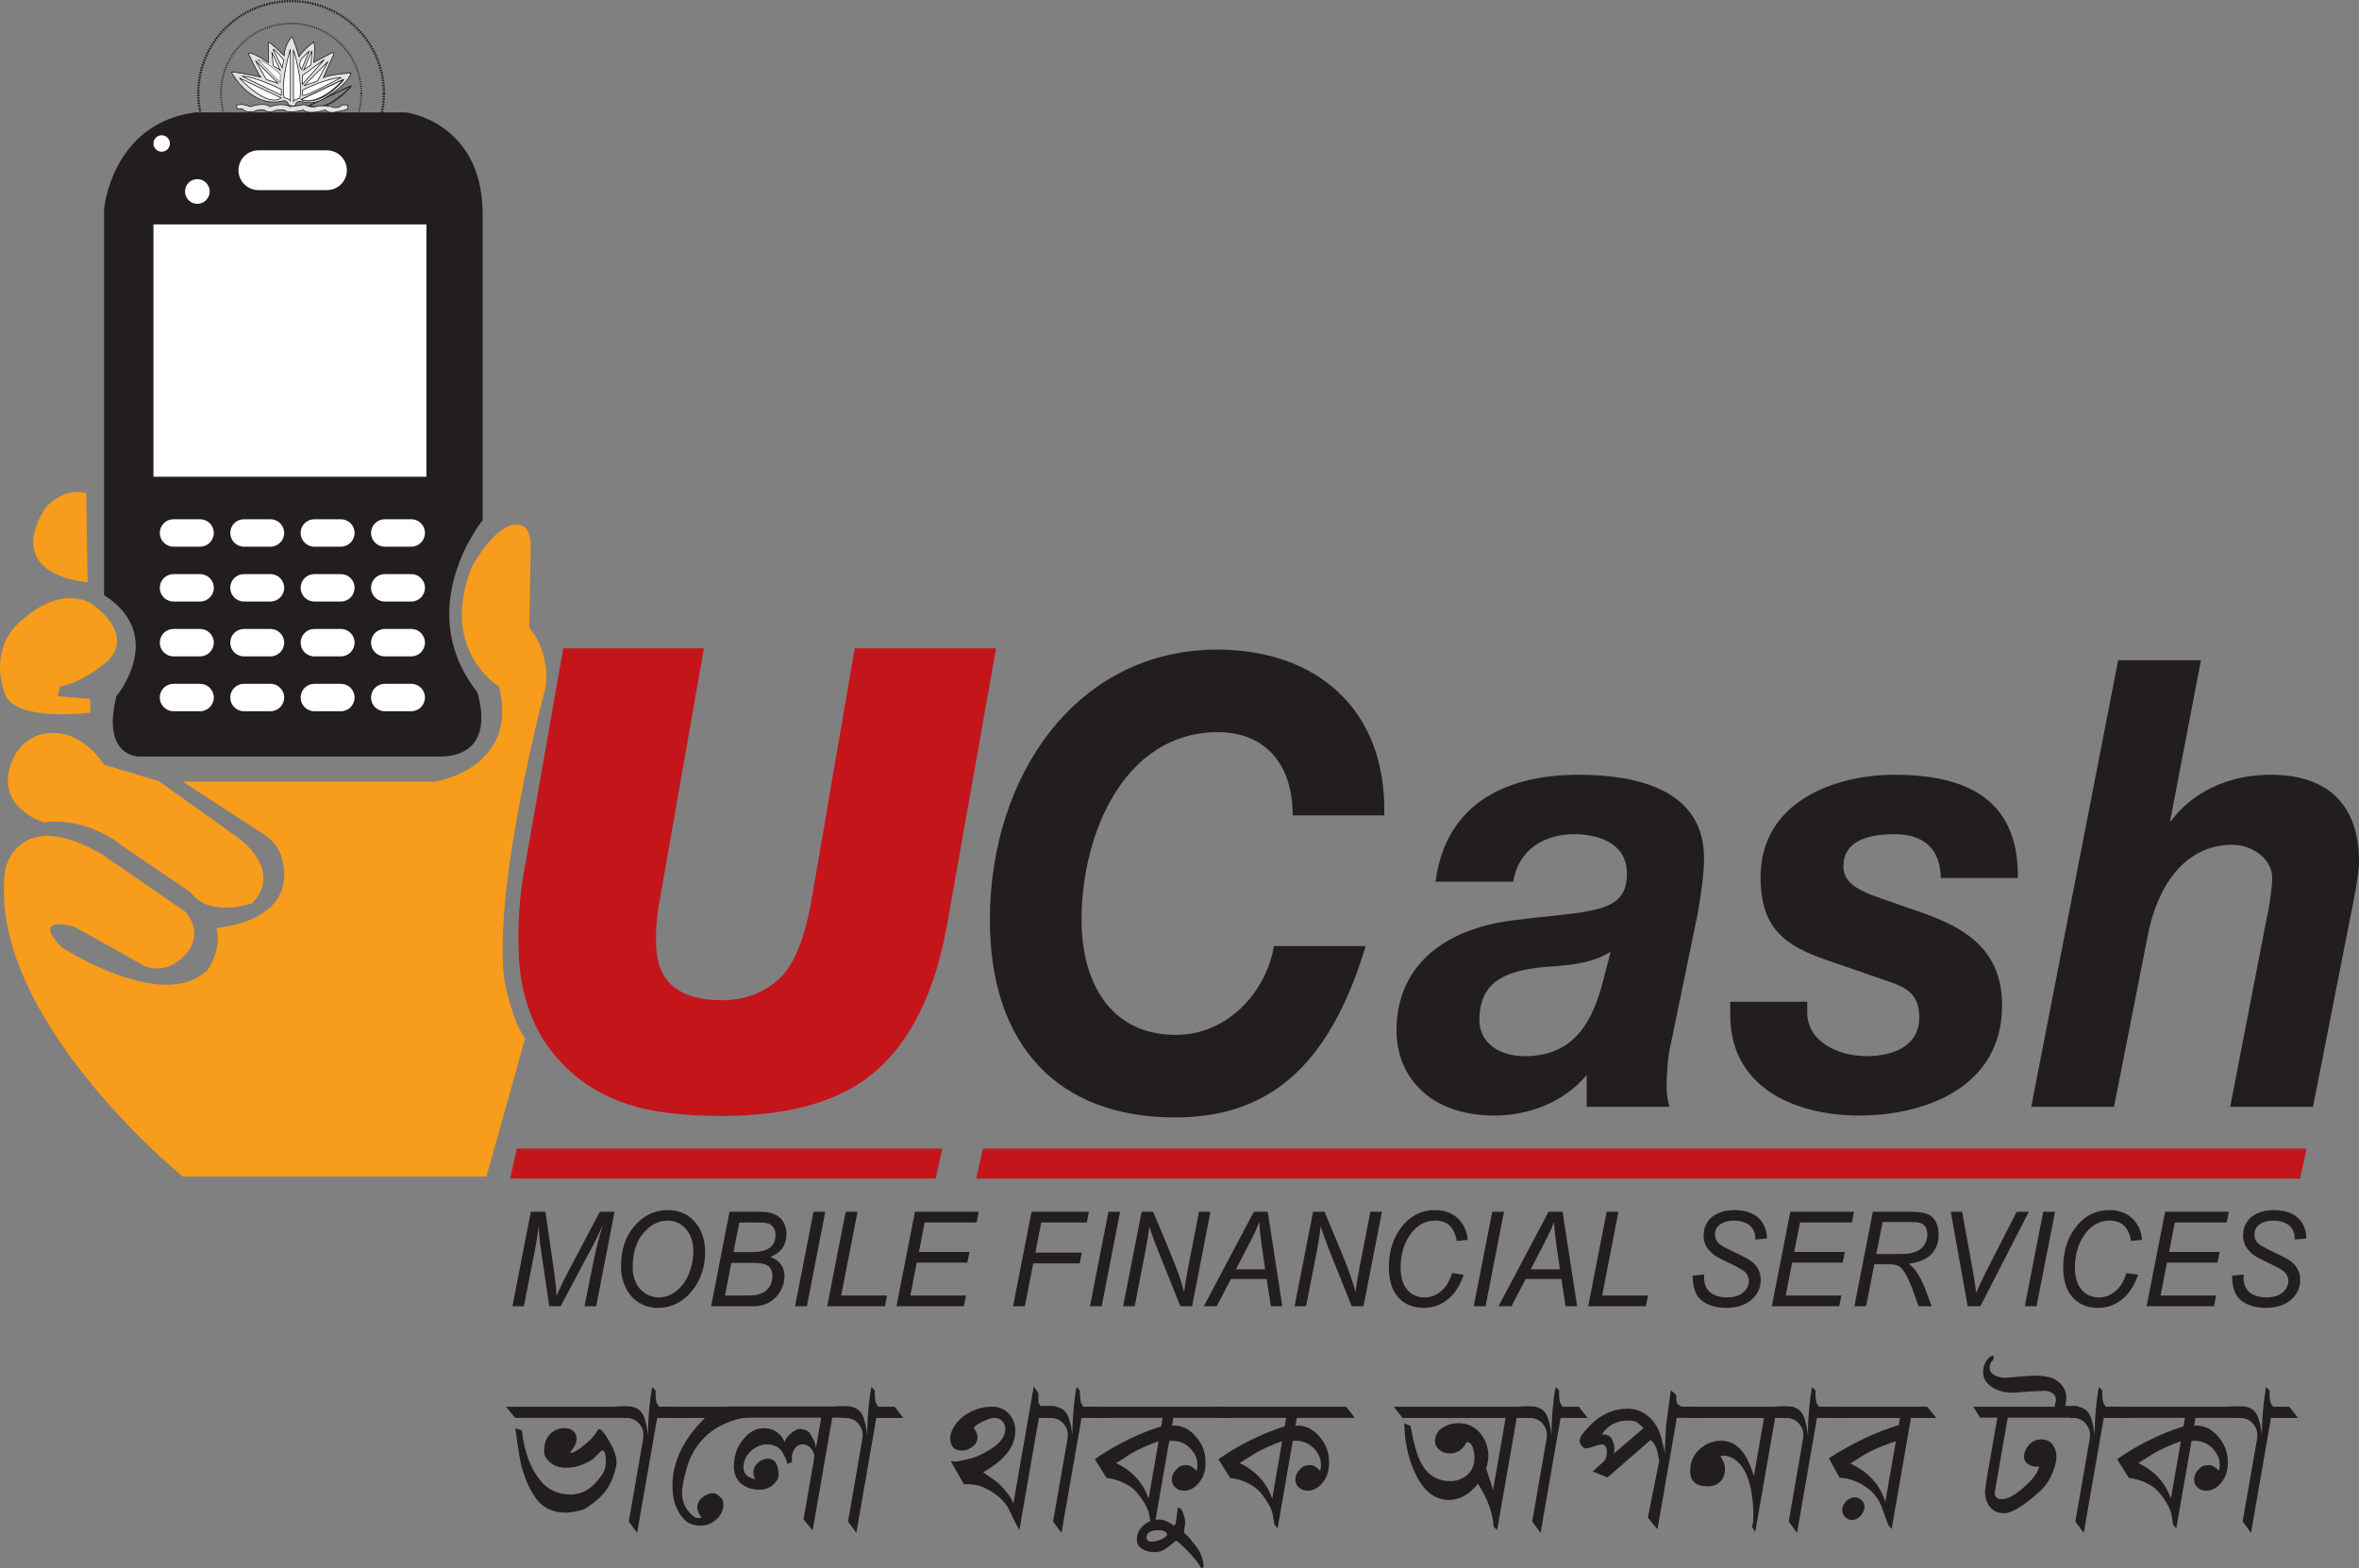 <svg xmlns="http://www.w3.org/2000/svg" xmlns:xlink="http://www.w3.org/1999/xlink" width="143.32" height="95.293" version="1.1" viewBox="0 0 107.49 71.47"><rect x="0" y="0" width="107.49" height="71.47" fill="#808080" stroke="none"/><defs><clipPath id="clip1"><path d="M 51 68 L 55 68 L 55 71.469 L 51 71.469 Z M 51 68"/></clipPath><clipPath id="clip2"><path d="M 92 30 L 107.488 30 L 107.488 51 L 92 51 Z M 92 30"/></clipPath></defs><g id="surface1"><path style="stroke:none;fill-rule:nonzero;fill:#c4151b;fill-opacity:1" d="M 23.254 53.707 L 23.555 52.355 L 42.93 52.355 L 42.625 53.707 Z M 23.254 53.707"/><path style="stroke:none;fill-rule:nonzero;fill:#c4151b;fill-opacity:1" d="M 44.488 53.707 L 44.793 52.355 L 105.094 52.355 L 104.793 53.707 Z M 44.488 53.707"/><path style="stroke:none;fill-rule:nonzero;fill:#221e1f;fill-opacity:1" d="M 28.078 66.789 C 27.945 67.504 27.621 68.055 27.098 68.449 C 26.934 68.57 26.824 68.648 26.77 68.688 C 26.664 68.762 26.551 68.812 26.43 68.84 C 26.148 68.906 25.93 68.938 25.77 68.938 C 25.336 68.938 24.969 68.812 24.664 68.559 C 24.539 68.453 24.398 68.277 24.254 68.031 C 24.02 67.641 23.84 67.172 23.719 66.625 C 23.672 66.426 23.598 65.914 23.48 65.09 L 23.781 65.188 C 23.891 66.207 24.195 66.992 24.691 67.551 C 25.02 67.922 25.457 68.109 26.004 68.109 C 26.57 68.109 27.055 67.793 27.461 67.16 C 27.57 66.992 27.617 66.789 27.605 66.551 C 27.598 66.25 27.543 66.098 27.438 66.098 C 27.418 66.098 27.309 66.203 27.109 66.41 C 26.965 66.562 26.703 66.699 26.328 66.82 C 26.199 66.859 26.031 66.883 25.82 66.891 C 25.426 66.902 25.113 66.758 24.891 66.461 C 24.793 66.332 24.77 66.137 24.816 65.867 C 24.859 65.609 24.977 65.41 25.16 65.27 C 25.348 65.129 25.566 65.07 25.82 65.09 C 25.973 65.102 26.094 65.168 26.18 65.277 C 26.266 65.395 26.293 65.527 26.266 65.688 C 26.242 65.82 26.145 65.988 25.973 66.188 C 25.973 66.203 25.977 66.211 25.988 66.211 C 26.141 66.211 26.398 66.055 26.762 65.738 C 26.984 65.547 27.148 65.348 27.258 65.148 C 27.266 65.137 27.277 65.129 27.289 65.129 C 27.395 65.129 27.562 65.328 27.789 65.73 C 28.035 66.164 28.133 66.516 28.078 66.789 M 29.215 64.617 L 23.473 64.617 L 23.059 64.109 L 28.789 64.109"/><path style="stroke:none;fill-rule:nonzero;fill:#221e1f;fill-opacity:1" d="M 31.176 64.621 L 29.945 64.621 L 29.031 69.859 L 28.652 69.34 L 29.301 65.605 C 29.336 65.387 29.32 65.211 29.254 65.078 C 29.094 64.773 28.859 64.621 28.543 64.621 L 28.414 64.621 L 28 64.109 C 28.301 64.078 28.562 64.078 28.781 64.109 C 29.121 64.164 29.328 64.391 29.41 64.789 C 29.445 64.895 29.484 65.098 29.531 65.398 C 29.523 65.031 29.547 64.574 29.602 64.02 C 29.625 63.785 29.664 63.516 29.715 63.211 L 29.875 63.371 C 29.867 63.57 29.879 63.75 29.914 63.91 C 29.938 63.965 29.977 64.027 30.031 64.109 L 30.773 64.109"/><path style="stroke:none;fill-rule:nonzero;fill:#221e1f;fill-opacity:1" d="M 34.098 64.598 C 33.859 64.605 33.582 64.668 33.262 64.789 C 32.941 64.91 32.676 65.047 32.465 65.199 C 31.902 65.613 31.516 66.16 31.312 66.84 C 31.145 67.398 31.066 67.812 31.078 68.078 C 31.098 68.527 31.289 68.879 31.652 69.141 C 31.688 69.164 31.754 69.18 31.852 69.18 C 31.945 69.18 31.984 69.164 31.977 69.141 C 31.938 69.141 31.895 69.078 31.84 68.961 C 31.789 68.84 31.766 68.754 31.77 68.699 C 31.77 68.457 31.91 68.27 32.184 68.129 C 32.285 68.074 32.379 68.051 32.473 68.051 C 32.59 68.051 32.676 68.086 32.73 68.16 C 32.922 68.266 32.996 68.449 32.949 68.711 C 32.91 68.941 32.789 69.137 32.586 69.293 C 32.383 69.453 32.164 69.527 31.93 69.527 C 31.621 69.527 31.383 69.449 31.223 69.289 C 30.855 68.93 30.664 68.453 30.645 67.852 C 30.633 67.602 30.652 67.355 30.691 67.113 C 30.844 66.242 31.32 65.41 32.121 64.621 L 30.633 64.621 L 30.23 64.109 L 33.699 64.109"/><path style="stroke:none;fill-rule:nonzero;fill:#221e1f;fill-opacity:1" d="M 39.145 64.609 L 37.922 64.609 L 37.031 69.738 L 36.613 69.25 L 37.094 66.48 C 37.125 66.309 37.078 66.156 36.953 66.012 C 36.828 65.871 36.68 65.809 36.512 65.828 C 36.387 65.844 36.289 65.91 36.207 66.027 C 36.129 66.145 36.086 66.266 36.086 66.387 L 36.082 66.637 L 35.859 66.719 C 35.879 66.688 35.859 66.605 35.801 66.48 C 35.707 66.266 35.637 66.141 35.594 66.098 C 35.445 65.918 35.227 65.828 34.938 65.828 C 34.703 65.828 34.48 65.914 34.27 66.086 C 34.059 66.254 33.934 66.461 33.891 66.699 C 33.82 67.098 33.996 67.336 34.418 67.41 C 34.34 67.281 34.312 67.152 34.336 67.02 C 34.363 66.859 34.445 66.73 34.57 66.629 C 34.695 66.531 34.836 66.48 34.992 66.48 C 35.23 66.473 35.383 66.617 35.441 66.91 C 35.492 67.148 35.488 67.316 35.434 67.41 C 35.246 67.73 34.973 67.891 34.609 67.891 C 34.277 67.891 34 67.801 33.781 67.621 C 33.562 67.441 33.449 67.184 33.438 66.859 C 33.434 66.734 33.445 66.602 33.469 66.469 C 33.527 66.121 33.672 65.816 33.906 65.551 C 34.16 65.25 34.449 65.098 34.773 65.09 C 35.121 65.082 35.406 65.211 35.621 65.48 L 35.758 65.711 C 35.781 65.594 35.871 65.469 36.039 65.324 C 36.211 65.18 36.348 65.113 36.457 65.121 C 36.645 65.133 36.789 65.191 36.887 65.297 C 36.926 65.371 36.969 65.445 37.016 65.52 C 37.09 65.613 37.145 65.77 37.18 65.988 L 37.418 64.609 L 33.602 64.609 L 33.18 64.098 L 38.723 64.098"/><path style="stroke:none;fill-rule:nonzero;fill:#221e1f;fill-opacity:1" d="M 41.164 64.621 L 39.93 64.621 L 39.02 69.859 L 38.641 69.34 L 39.289 65.605 C 39.324 65.387 39.309 65.211 39.242 65.078 C 39.086 64.773 38.848 64.621 38.531 64.621 L 38.402 64.621 L 37.988 64.109 C 38.289 64.078 38.551 64.078 38.77 64.109 C 39.109 64.164 39.316 64.391 39.398 64.789 C 39.434 64.895 39.477 65.098 39.52 65.398 C 39.512 65.031 39.535 64.574 39.59 64.02 C 39.613 63.785 39.652 63.516 39.703 63.211 L 39.863 63.371 C 39.855 63.57 39.867 63.75 39.902 63.91 C 39.926 63.965 39.965 64.027 40.02 64.109 L 40.762 64.109"/><path style="stroke:none;fill-rule:nonzero;fill:#221e1f;fill-opacity:1" d="M 48.492 64.621 L 47.336 64.621 L 46.449 69.73 L 46.219 69.301 L 46.008 68.859 C 45.793 68.398 45.387 68.039 44.797 67.777 C 44.551 67.672 44.262 67.625 43.922 67.641 L 43.324 66.598 L 43.609 66.609 C 43.809 66.562 44.008 66.52 44.203 66.477 C 44.379 66.434 44.582 66.348 44.82 66.227 C 45.41 65.926 45.738 65.602 45.797 65.254 C 45.828 65.07 45.797 64.922 45.699 64.801 C 45.602 64.68 45.465 64.621 45.285 64.621 C 45.215 64.621 45.137 64.637 45.051 64.668 C 44.672 64.816 44.441 64.953 44.371 65.07 C 44.508 65.266 44.562 65.438 44.535 65.586 C 44.512 65.734 44.426 65.855 44.281 65.957 C 44.133 66.059 43.984 66.109 43.836 66.109 C 43.492 66.109 43.312 65.93 43.297 65.57 C 43.289 65.418 43.34 65.25 43.441 65.07 C 43.621 64.758 43.887 64.512 44.238 64.34 C 44.57 64.172 44.91 64.098 45.258 64.109 C 45.602 64.125 45.867 64.266 46.055 64.535 C 46.242 64.805 46.305 65.117 46.242 65.469 C 46.137 66.07 45.656 66.613 44.797 67.098 L 45.305 67.449 C 45.457 67.551 45.613 67.699 45.781 67.898 C 45.988 68.145 46.121 68.352 46.176 68.52 L 47.105 63.18 L 47.316 63.5 L 47.32 63.59 C 47.293 63.855 47.332 64.02 47.43 64.078 C 47.625 64.074 47.84 64.074 48.082 64.078"/><path style="stroke:none;fill-rule:nonzero;fill:#221e1f;fill-opacity:1" d="M 50.512 64.621 L 49.281 64.621 L 48.367 69.859 L 47.984 69.34 L 48.637 65.605 C 48.672 65.387 48.656 65.211 48.59 65.078 C 48.43 64.773 48.195 64.621 47.879 64.621 L 47.75 64.621 L 47.336 64.109 C 47.637 64.078 47.898 64.078 48.113 64.109 C 48.457 64.164 48.664 64.391 48.746 64.789 C 48.781 64.895 48.824 65.098 48.867 65.398 C 48.859 65.031 48.883 64.574 48.938 64.02 C 48.961 63.785 49 63.516 49.051 63.211 L 49.211 63.371 C 49.203 63.57 49.215 63.75 49.25 63.91 C 49.273 63.965 49.312 64.027 49.367 64.109 L 50.109 64.109"/><path style="stroke:none;fill-rule:nonzero;fill:#221e1f;fill-opacity:1" d="M 52.336 68.301 L 52.793 65.68 C 52.297 65.859 51.887 66.043 51.566 66.23 C 51.555 66.238 51.32 66.387 50.855 66.68 C 51.59 67.027 52.086 67.566 52.336 68.301 M 56.102 64.617 L 53.461 64.617 L 53.398 64.988 C 53.426 64.977 53.461 64.969 53.5 64.969 C 53.883 64.969 54.219 65.141 54.5 65.48 C 54.77 65.793 54.914 66.148 54.93 66.551 C 54.934 66.703 54.926 66.844 54.906 66.969 C 54.863 67.223 54.754 67.441 54.582 67.629 C 54.398 67.836 54.18 67.938 53.938 67.938 C 53.773 67.938 53.637 67.879 53.527 67.758 C 53.414 67.641 53.375 67.496 53.402 67.328 C 53.438 67.145 53.559 66.973 53.77 66.82 C 53.879 66.785 53.977 66.77 54.062 66.77 C 54.207 66.77 54.359 66.855 54.52 67.027 C 54.531 67.016 54.539 66.988 54.547 66.941 C 54.602 66.633 54.52 66.348 54.309 66.09 C 54.051 65.77 53.707 65.629 53.277 65.668 L 52.586 69.66 L 52.438 69.48 L 52.367 69.039 C 52.332 68.848 52.23 68.617 52.051 68.352 C 51.875 68.086 51.707 67.898 51.551 67.781 C 51.203 67.543 50.828 67.402 50.422 67.355 L 49.891 66.504 C 50.188 66.285 50.527 66.074 50.91 65.867 C 51.617 65.48 52.285 65.195 52.91 65.008 L 52.977 64.617 L 49.977 64.617 L 49.566 64.109 L 55.707 64.109"/><g clip-path="url(#clip1)" clip-rule="nonzero"><path style="stroke:none;fill-rule:nonzero;fill:#221e1f;fill-opacity:1" d="M 53.172 69.898 C 53.117 69.781 52.965 69.727 52.727 69.738 C 52.438 69.754 52.277 69.844 52.246 70.008 C 52.219 70.176 52.297 70.258 52.488 70.258 C 52.602 70.258 52.738 70.227 52.902 70.16 C 53.098 70.078 53.191 69.992 53.172 69.898 M 54.84 71.371 C 54.844 71.375 54.844 71.391 54.832 71.418 C 54.812 71.453 54.789 71.469 54.766 71.469 C 54.746 71.469 54.727 71.457 54.711 71.43 C 54.578 71.184 54.324 70.879 53.953 70.52 C 53.723 70.301 53.598 70.199 53.582 70.219 C 53.305 70.441 53.145 70.566 53.09 70.598 C 52.945 70.691 52.785 70.738 52.613 70.738 C 52.398 70.738 52.211 70.691 52.055 70.598 C 51.879 70.492 51.793 70.34 51.801 70.141 C 51.812 69.879 51.922 69.668 52.121 69.5 C 52.324 69.332 52.555 69.25 52.82 69.25 C 53.016 69.25 53.234 69.34 53.477 69.52 C 53.52 69.539 53.551 69.496 53.578 69.391 C 53.586 69.344 53.602 69.215 53.629 69.008 C 53.641 68.922 53.656 68.824 53.672 68.719 C 53.68 68.711 53.691 68.711 53.695 68.711 C 53.789 68.711 53.863 68.809 53.93 69.008 C 53.984 69.176 54.012 69.32 54.004 69.438 C 53.992 69.492 53.984 69.551 53.973 69.609 C 53.961 69.684 53.957 69.766 53.957 69.859 C 54.141 70.012 54.266 70.152 54.34 70.277 C 54.664 70.625 54.828 70.988 54.84 71.371"/></g><path style="stroke:none;fill-rule:nonzero;fill:#221e1f;fill-opacity:1" d="M 57.969 68.301 L 58.422 65.68 C 57.926 65.859 57.516 66.043 57.195 66.23 C 57.184 66.238 56.949 66.387 56.484 66.68 C 57.219 67.027 57.715 67.566 57.969 68.301 M 61.734 64.617 L 59.09 64.617 L 59.027 64.988 C 59.055 64.977 59.09 64.969 59.129 64.969 C 59.512 64.969 59.848 65.141 60.129 65.48 C 60.402 65.793 60.543 66.148 60.559 66.551 C 60.566 66.703 60.559 66.844 60.535 66.969 C 60.492 67.223 60.383 67.441 60.215 67.629 C 60.027 67.836 59.812 67.938 59.57 67.938 C 59.406 67.938 59.266 67.879 59.156 67.758 C 59.047 67.641 59.004 67.496 59.035 67.328 C 59.066 67.145 59.188 66.973 59.398 66.82 C 59.508 66.785 59.605 66.77 59.695 66.77 C 59.836 66.77 59.988 66.855 60.152 67.027 C 60.16 67.016 60.168 66.988 60.176 66.941 C 60.23 66.633 60.152 66.348 59.941 66.09 C 59.68 65.77 59.336 65.629 58.906 65.668 L 58.215 69.66 L 58.07 69.48 L 57.996 69.039 C 57.965 68.848 57.859 68.617 57.684 68.352 C 57.504 68.086 57.336 67.898 57.18 67.781 C 56.832 67.543 56.457 67.402 56.051 67.355 L 55.52 66.504 C 55.82 66.285 56.156 66.074 56.539 65.867 C 57.246 65.48 57.914 65.195 58.539 65.008 L 58.605 64.617 L 55.605 64.617 L 55.195 64.109 L 61.34 64.109"/><path style="stroke:none;fill-rule:nonzero;fill:#221e1f;fill-opacity:1" d="M 69.957 64.621 L 69.109 64.621 L 68.219 69.73 L 68.059 69.578 C 68.02 68.945 67.781 68.293 67.344 67.621 C 66.949 68.113 66.512 68.359 66.023 68.359 C 65.359 68.359 64.836 67.934 64.453 67.074 C 64.148 66.398 63.996 65.66 63.988 64.859 L 64.273 64.988 C 64.418 65.785 64.574 66.34 64.742 66.656 C 65.039 67.219 65.484 67.5 66.086 67.5 C 66.348 67.5 66.582 67.422 66.789 67.27 C 66.996 67.117 67.125 66.91 67.168 66.648 C 67.199 66.469 67.191 66.277 67.141 66.078 C 67.086 65.832 66.98 65.715 66.828 65.719 C 66.656 66.066 66.402 66.238 66.066 66.238 C 65.863 66.238 65.691 66.176 65.555 66.043 C 65.414 65.914 65.363 65.75 65.398 65.551 C 65.438 65.324 65.574 65.145 65.805 65.02 C 66.004 64.914 66.219 64.859 66.453 64.859 C 66.902 64.859 67.258 65.043 67.52 65.41 C 67.777 65.777 67.871 66.188 67.789 66.648 C 67.773 66.742 67.746 66.832 67.715 66.918 L 68.035 67.898 L 68.605 64.621 L 63.91 64.621 L 63.508 64.109 L 69.543 64.109"/><path style="stroke:none;fill-rule:nonzero;fill:#221e1f;fill-opacity:1" d="M 72.344 64.621 L 71.109 64.621 L 70.199 69.859 L 69.816 69.34 L 70.465 65.605 C 70.504 65.387 70.488 65.211 70.418 65.078 C 70.262 64.773 70.027 64.621 69.711 64.621 L 69.582 64.621 L 69.168 64.109 C 69.469 64.078 69.73 64.078 69.945 64.109 C 70.285 64.164 70.496 64.391 70.578 64.789 C 70.613 64.895 70.652 65.098 70.699 65.398 C 70.691 65.031 70.715 64.574 70.77 64.02 C 70.793 63.785 70.828 63.516 70.883 63.211 L 71.043 63.371 C 71.035 63.57 71.047 63.75 71.082 63.91 C 71.105 63.965 71.145 64.027 71.199 64.109 L 71.941 64.109"/><path style="stroke:none;fill-rule:nonzero;fill:#221e1f;fill-opacity:1" d="M 74.887 65.09 C 74.863 65.059 74.781 64.98 74.641 64.855 C 74.547 64.777 74.402 64.738 74.207 64.738 C 73.672 64.738 73.266 64.949 72.98 65.375 C 73.207 65.363 73.359 65.43 73.441 65.574 C 73.543 65.766 73.582 65.953 73.559 66.141 C 73.547 66.191 73.535 66.234 73.52 66.258 Z M 77.656 64.617 L 76.406 64.617 L 75.527 69.68 C 75.449 69.621 75.305 69.445 75.086 69.16 L 75.602 66.582 C 75.57 66.352 75.535 66.176 75.496 66.066 C 75.43 65.859 75.332 65.711 75.211 65.625 L 73.246 67.332 L 72.57 67.062 L 73.074 66.605 C 73.176 66.512 73.223 66.367 73.219 66.168 C 73.211 65.938 73.129 65.82 72.973 65.828 C 72.926 65.828 72.711 65.891 72.328 66.008 C 72.234 66.027 72.148 65.992 72.074 65.895 C 71.996 65.801 71.969 65.703 71.984 65.609 C 71.996 65.531 72.043 65.441 72.117 65.344 C 72.695 64.594 73.363 64.211 74.121 64.199 C 74.512 64.191 74.852 64.32 75.141 64.578 C 75.402 64.809 75.586 65.117 75.691 65.504 C 75.805 65.914 75.855 66.176 75.848 66.289 L 75.918 64.941 L 76.133 63.359 L 76.363 63.559 C 76.367 63.574 76.375 63.59 76.383 63.609 C 76.367 63.789 76.391 63.918 76.453 64 L 76.613 64.109 L 76.918 64.109 C 77.117 64.109 77.23 64.113 77.262 64.117"/><path style="stroke:none;fill-rule:nonzero;fill:#221e1f;fill-opacity:1" d="M 82.133 64.621 L 80.883 64.621 L 79.977 69.828 L 79.832 69.578 C 79.902 69.367 79.914 69.008 79.871 68.508 C 79.797 67.656 79.59 67.055 79.258 66.699 C 79.02 66.445 78.762 66.328 78.484 66.34 C 78.43 66.34 78.402 66.348 78.398 66.371 L 78.52 66.598 C 78.566 66.699 78.594 66.805 78.598 66.918 C 78.609 67.168 78.539 67.363 78.395 67.516 C 78.246 67.664 78.051 67.738 77.805 67.738 C 77.273 67.738 77.008 67.5 77.016 67.02 C 77.016 66.938 77.023 66.863 77.035 66.789 C 77.09 66.465 77.254 66.191 77.523 65.98 C 77.793 65.766 78.094 65.66 78.418 65.66 C 79.008 65.66 79.453 66.043 79.754 66.809 C 79.867 67.102 79.922 67.258 79.918 67.277 L 80.379 64.621 L 77.027 64.621 L 76.621 64.109 L 81.711 64.109"/><path style="stroke:none;fill-rule:nonzero;fill:#221e1f;fill-opacity:1" d="M 84.027 64.621 L 82.793 64.621 L 81.883 69.859 L 81.504 69.34 L 82.152 65.605 C 82.188 65.387 82.172 65.211 82.105 65.078 C 81.949 64.773 81.711 64.621 81.395 64.621 L 81.266 64.621 L 80.852 64.109 C 81.156 64.078 81.414 64.078 81.633 64.109 C 81.973 64.164 82.18 64.391 82.262 64.789 C 82.297 64.895 82.34 65.098 82.383 65.398 C 82.375 65.031 82.398 64.574 82.453 64.02 C 82.477 63.785 82.516 63.516 82.566 63.211 L 82.727 63.371 C 82.719 63.57 82.73 63.75 82.766 63.91 C 82.789 63.965 82.828 64.027 82.883 64.109 L 83.625 64.109"/><path style="stroke:none;fill-rule:nonzero;fill:#221e1f;fill-opacity:1" d="M 85.906 68.449 L 86.387 65.68 C 85.98 65.812 85.59 65.969 85.219 66.148 C 85.031 66.242 84.727 66.426 84.309 66.699 C 85.137 67.078 85.668 67.664 85.906 68.449 M 84.391 69.27 C 84.273 69.27 84.172 69.227 84.086 69.145 C 83.996 69.062 83.953 68.961 83.945 68.84 C 83.938 68.691 83.992 68.555 84.109 68.43 C 84.227 68.305 84.363 68.238 84.512 68.238 C 84.633 68.238 84.734 68.281 84.816 68.359 C 84.902 68.438 84.949 68.535 84.957 68.648 C 84.961 68.797 84.906 68.938 84.793 69.07 C 84.676 69.203 84.543 69.27 84.391 69.27 M 88.227 64.621 L 87.074 64.621 L 86.195 69.68 L 86.039 69.5 L 85.738 68.672 C 85.602 68.301 85.352 67.992 84.996 67.75 C 84.641 67.504 84.25 67.371 83.82 67.344 L 83.336 66.457 C 84.438 65.75 85.5 65.25 86.516 64.949 L 86.57 64.621 L 83.562 64.621 L 83.148 64.109 L 87.812 64.109"/><path style="stroke:none;fill-rule:nonzero;fill:#221e1f;fill-opacity:1" d="M 95.062 64.609 L 91.484 64.609 L 90.902 67.961 C 90.859 68.199 90.969 68.32 91.223 68.32 C 91.559 68.32 92 68.031 92.547 67.461 C 92.73 67.27 92.855 67.062 92.922 66.84 L 92.773 66.84 C 92.633 66.84 92.512 66.797 92.402 66.719 C 92.289 66.641 92.23 66.531 92.227 66.398 C 92.227 66.301 92.246 66.203 92.289 66.109 C 92.441 65.77 92.688 65.598 93.027 65.598 C 93.316 65.598 93.523 65.746 93.641 66.039 C 93.711 66.211 93.723 66.406 93.68 66.621 C 93.551 67.199 93.301 67.656 92.926 67.988 C 92.199 68.637 91.668 68.961 91.332 68.961 C 91.113 68.961 90.945 68.918 90.832 68.828 C 90.613 68.668 90.488 68.418 90.449 68.07 C 90.438 67.977 90.469 67.738 90.531 67.359 L 91.012 64.609 L 90.23 64.609 L 89.914 64.109 L 93.621 64.109 C 93.641 64 93.66 63.906 93.684 63.824 C 93.684 63.664 93.617 63.547 93.488 63.469 C 93.355 63.398 93.207 63.371 93.039 63.391 C 92.801 63.391 92.473 63.41 92.051 63.449 C 91.883 63.465 91.77 63.469 91.703 63.469 C 91.32 63.469 91 63.379 90.742 63.199 C 90.438 62.992 90.316 62.711 90.379 62.348 C 90.41 62.176 90.488 62.023 90.617 61.891 C 90.629 61.863 90.664 61.836 90.73 61.809 C 90.793 61.781 90.832 61.777 90.84 61.789 C 90.848 61.836 90.84 61.895 90.828 61.969 C 90.738 62.051 90.68 62.137 90.668 62.23 C 90.621 62.477 90.746 62.645 91.043 62.738 C 91.172 62.781 91.281 62.797 91.367 62.789 L 91.906 62.75 C 91.82 62.75 91.973 62.734 92.355 62.711 C 92.578 62.695 92.766 62.691 92.93 62.699 C 93.27 62.719 93.523 62.785 93.695 62.898 C 94.105 63.18 94.242 63.574 94.102 64.078 L 94.664 64.078"/><path style="stroke:none;fill-rule:nonzero;fill:#221e1f;fill-opacity:1" d="M 97.094 64.621 L 95.859 64.621 L 94.949 69.859 L 94.566 69.34 L 95.215 65.605 C 95.254 65.387 95.238 65.211 95.168 65.078 C 95.012 64.773 94.777 64.621 94.461 64.621 L 94.332 64.621 L 93.918 64.109 C 94.219 64.078 94.48 64.078 94.695 64.109 C 95.035 64.164 95.246 64.391 95.328 64.789 C 95.363 64.895 95.402 65.098 95.449 65.398 C 95.441 65.031 95.465 64.574 95.52 64.02 C 95.543 63.785 95.578 63.516 95.633 63.211 L 95.793 63.371 C 95.785 63.57 95.797 63.75 95.832 63.91 C 95.855 63.965 95.895 64.027 95.949 64.109 L 96.691 64.109"/><path style="stroke:none;fill-rule:nonzero;fill:#221e1f;fill-opacity:1" d="M 98.918 68.301 L 99.375 65.68 C 98.875 65.859 98.469 66.043 98.145 66.23 C 98.137 66.238 97.902 66.387 97.438 66.68 C 98.172 67.027 98.664 67.566 98.918 68.301 M 102.684 64.617 L 100.043 64.617 L 99.977 64.988 C 100.008 64.977 100.039 64.969 100.078 64.969 C 100.465 64.969 100.797 65.141 101.082 65.48 C 101.352 65.793 101.492 66.148 101.512 66.551 C 101.516 66.703 101.512 66.844 101.488 66.969 C 101.441 67.223 101.336 67.441 101.164 67.629 C 100.98 67.836 100.762 67.938 100.52 67.938 C 100.355 67.938 100.219 67.879 100.105 67.758 C 99.996 67.641 99.957 67.496 99.984 67.328 C 100.02 67.145 100.141 66.973 100.352 66.82 C 100.461 66.785 100.559 66.77 100.645 66.77 C 100.789 66.77 100.941 66.855 101.102 67.027 C 101.109 67.016 101.121 66.988 101.129 66.941 C 101.184 66.633 101.102 66.348 100.891 66.09 C 100.633 65.77 100.285 65.629 99.859 65.668 L 99.164 69.66 L 99.02 69.48 L 98.949 69.039 C 98.914 68.848 98.809 68.617 98.633 68.352 C 98.457 68.086 98.289 67.898 98.133 67.781 C 97.785 67.543 97.41 67.402 97.004 67.355 L 96.469 66.504 C 96.77 66.285 97.109 66.074 97.492 65.867 C 98.199 65.48 98.863 65.195 99.492 65.008 L 99.559 64.617 L 96.559 64.617 L 96.148 64.109 L 102.289 64.109"/><path style="stroke:none;fill-rule:nonzero;fill:#221e1f;fill-opacity:1" d="M 104.715 64.621 L 103.48 64.621 L 102.57 69.859 L 102.188 69.34 L 102.84 65.605 C 102.879 65.387 102.859 65.211 102.789 65.078 C 102.637 64.773 102.398 64.621 102.082 64.621 L 101.953 64.621 L 101.539 64.109 C 101.84 64.078 102.102 64.078 102.32 64.109 C 102.66 64.164 102.867 64.391 102.949 64.789 C 102.984 64.895 103.027 65.098 103.07 65.398 C 103.062 65.031 103.086 64.574 103.141 64.02 C 103.164 63.785 103.203 63.516 103.254 63.211 L 103.414 63.371 C 103.406 63.57 103.418 63.75 103.453 63.91 C 103.477 63.965 103.516 64.027 103.57 64.109 L 104.312 64.109"/><path style="stroke:none;fill-rule:nonzero;fill:#221e1f;fill-opacity:1" d="M 23.348 59.531 L 24.188 55.223 L 24.852 55.223 L 25.258 58.016 C 25.309 58.383 25.344 58.734 25.359 59.07 C 25.473 58.781 25.66 58.387 25.922 57.891 L 27.332 55.223 L 28.004 55.223 L 27.164 59.531 L 26.633 59.531 L 27.055 57.438 C 27.152 56.953 27.289 56.41 27.473 55.809 C 27.355 56.086 27.215 56.391 27.043 56.715 L 25.543 59.531 L 25.027 59.531 L 24.621 56.77 C 24.586 56.516 24.559 56.219 24.543 55.883 C 24.496 56.262 24.453 56.562 24.41 56.785 L 23.871 59.531"/><path style="stroke:none;fill-rule:nonzero;fill:#221e1f;fill-opacity:1" d="M 28.828 57.758 C 28.828 58.008 28.875 58.242 28.973 58.453 C 29.07 58.664 29.219 58.828 29.41 58.949 C 29.605 59.07 29.809 59.129 30.023 59.129 C 30.23 59.129 30.426 59.078 30.613 58.973 C 30.801 58.867 30.969 58.723 31.113 58.535 C 31.262 58.348 31.379 58.117 31.465 57.844 C 31.547 57.57 31.594 57.301 31.594 57.035 C 31.594 56.605 31.48 56.266 31.254 56.012 C 31.031 55.754 30.754 55.629 30.426 55.629 C 30.004 55.629 29.633 55.82 29.309 56.207 C 28.988 56.59 28.828 57.109 28.828 57.758 M 28.297 57.727 C 28.297 56.957 28.504 56.336 28.918 55.863 C 29.336 55.387 29.836 55.148 30.426 55.148 C 30.93 55.148 31.34 55.324 31.652 55.672 C 31.969 56.023 32.129 56.492 32.129 57.078 C 32.129 57.5 32.047 57.891 31.887 58.246 C 31.77 58.516 31.617 58.746 31.438 58.941 C 31.258 59.137 31.062 59.289 30.855 59.395 C 30.582 59.535 30.289 59.605 29.984 59.605 C 29.66 59.605 29.367 59.523 29.102 59.359 C 28.84 59.195 28.641 58.965 28.504 58.668 C 28.363 58.375 28.297 58.059 28.297 57.727"/><path style="stroke:none;fill-rule:nonzero;fill:#221e1f;fill-opacity:1" d="M 33.422 57.062 L 34.238 57.062 C 34.629 57.062 34.906 56.996 35.078 56.863 C 35.25 56.73 35.336 56.535 35.336 56.281 C 35.336 56.16 35.309 56.055 35.258 55.965 C 35.203 55.879 35.133 55.812 35.043 55.773 C 34.953 55.734 34.789 55.715 34.543 55.715 L 33.688 55.715 Z M 33.035 59.043 L 33.953 59.043 C 34.195 59.043 34.359 59.035 34.445 59.016 C 34.613 58.984 34.75 58.934 34.859 58.855 C 34.965 58.781 35.047 58.684 35.109 58.559 C 35.168 58.434 35.199 58.305 35.199 58.172 C 35.199 57.969 35.141 57.816 35.023 57.711 C 34.902 57.605 34.68 57.555 34.348 57.555 L 33.324 57.555 Z M 32.402 59.531 L 33.242 55.223 L 34.488 55.223 C 34.719 55.223 34.887 55.23 34.996 55.25 C 35.176 55.285 35.324 55.344 35.449 55.426 C 35.574 55.508 35.668 55.625 35.734 55.77 C 35.805 55.91 35.836 56.07 35.836 56.246 C 35.836 56.484 35.777 56.691 35.656 56.871 C 35.535 57.051 35.348 57.188 35.098 57.281 C 35.316 57.359 35.477 57.477 35.586 57.629 C 35.695 57.781 35.746 57.961 35.746 58.168 C 35.746 58.406 35.684 58.633 35.555 58.852 C 35.43 59.066 35.262 59.234 35.051 59.355 C 34.844 59.473 34.609 59.531 34.352 59.531"/><path style="stroke:none;fill-rule:nonzero;fill:#221e1f;fill-opacity:1" d="M 36.227 59.531 L 37.07 55.223 L 37.605 55.223 L 36.766 59.531 Z M 36.227 59.531"/><path style="stroke:none;fill-rule:nonzero;fill:#221e1f;fill-opacity:1" d="M 37.691 59.531 L 38.535 55.223 L 39.074 55.223 L 38.328 59.043 L 40.418 59.043 L 40.32 59.531"/><path style="stroke:none;fill-rule:nonzero;fill:#221e1f;fill-opacity:1" d="M 40.848 59.531 L 41.691 55.223 L 44.594 55.223 L 44.5 55.715 L 42.133 55.715 L 41.871 57.055 L 44.176 57.055 L 44.078 57.543 L 41.773 57.543 L 41.48 59.043 L 44.016 59.043 L 43.918 59.531"/><path style="stroke:none;fill-rule:nonzero;fill:#221e1f;fill-opacity:1" d="M 46.16 59.531 L 47.004 55.223 L 49.617 55.223 L 49.523 55.715 L 47.445 55.715 L 47.176 57.086 L 49.293 57.086 L 49.199 57.578 L 47.082 57.578 L 46.699 59.531"/><path style="stroke:none;fill-rule:nonzero;fill:#221e1f;fill-opacity:1" d="M 49.664 59.531 L 50.508 55.223 L 51.039 55.223 L 50.199 59.531 Z M 49.664 59.531"/><path style="stroke:none;fill-rule:nonzero;fill:#221e1f;fill-opacity:1" d="M 51.176 59.531 L 52.02 55.223 L 52.543 55.223 L 53.219 56.84 C 53.426 57.332 53.59 57.75 53.711 58.086 C 53.781 58.281 53.863 58.547 53.953 58.879 C 54.004 58.516 54.066 58.141 54.141 57.758 L 54.633 55.223 L 55.156 55.223 L 54.32 59.531 L 53.785 59.531 L 52.785 57.043 C 52.609 56.602 52.469 56.215 52.371 55.883 C 52.344 56.16 52.289 56.504 52.211 56.914 L 51.703 59.531"/><path style="stroke:none;fill-rule:nonzero;fill:#221e1f;fill-opacity:1" d="M 56.316 57.848 L 57.648 57.848 L 57.492 56.766 C 57.43 56.336 57.395 55.98 57.379 55.691 C 57.289 55.941 57.156 56.234 56.977 56.57 Z M 54.852 59.531 L 57.133 55.223 L 57.766 55.223 L 58.43 59.531 L 57.91 59.531 L 57.715 58.289 L 56.086 58.289 L 55.441 59.531"/><path style="stroke:none;fill-rule:nonzero;fill:#221e1f;fill-opacity:1" d="M 58.988 59.531 L 59.832 55.223 L 60.352 55.223 L 61.027 56.84 C 61.234 57.332 61.398 57.75 61.52 58.086 C 61.59 58.281 61.672 58.547 61.762 58.879 C 61.812 58.516 61.875 58.141 61.949 57.758 L 62.441 55.223 L 62.969 55.223 L 62.129 59.531 L 61.594 59.531 L 60.594 57.043 C 60.418 56.602 60.281 56.215 60.18 55.883 C 60.152 56.16 60.102 56.504 60.023 56.914 L 59.512 59.531"/><path style="stroke:none;fill-rule:nonzero;fill:#221e1f;fill-opacity:1" d="M 66.164 58.016 L 66.695 58.094 C 66.527 58.594 66.281 58.969 65.961 59.223 C 65.641 59.477 65.277 59.605 64.875 59.605 C 64.387 59.605 64 59.445 63.715 59.125 C 63.426 58.809 63.285 58.348 63.285 57.754 C 63.285 56.977 63.504 56.336 63.938 55.828 C 64.324 55.375 64.809 55.148 65.383 55.148 C 65.809 55.148 66.156 55.273 66.418 55.516 C 66.684 55.762 66.84 56.09 66.879 56.504 L 66.379 56.555 C 66.324 56.242 66.215 56.012 66.051 55.855 C 65.883 55.703 65.668 55.625 65.41 55.625 C 64.914 55.625 64.52 55.859 64.215 56.328 C 63.949 56.73 63.82 57.211 63.82 57.766 C 63.82 58.207 63.922 58.547 64.125 58.781 C 64.328 59.012 64.594 59.129 64.918 59.129 C 65.195 59.129 65.445 59.031 65.672 58.836 C 65.898 58.645 66.062 58.371 66.164 58.016"/><path style="stroke:none;fill-rule:nonzero;fill:#221e1f;fill-opacity:1" d="M 67.152 59.531 L 67.996 55.223 L 68.531 55.223 L 67.691 59.531 Z M 67.152 59.531"/><path style="stroke:none;fill-rule:nonzero;fill:#221e1f;fill-opacity:1" d="M 69.75 57.848 L 71.078 57.848 L 70.922 56.766 C 70.863 56.336 70.824 55.98 70.812 55.691 C 70.719 55.941 70.586 56.234 70.41 56.57 Z M 68.281 59.531 L 70.562 55.223 L 71.199 55.223 L 71.863 59.531 L 71.34 59.531 L 71.145 58.289 L 69.52 58.289 L 68.871 59.531"/><path style="stroke:none;fill-rule:nonzero;fill:#221e1f;fill-opacity:1" d="M 72.367 59.531 L 73.211 55.223 L 73.746 55.223 L 73.004 59.043 L 75.094 59.043 L 74.996 59.531"/><path style="stroke:none;fill-rule:nonzero;fill:#221e1f;fill-opacity:1" d="M 77.125 58.137 L 77.652 58.086 L 77.648 58.234 C 77.648 58.402 77.684 58.555 77.754 58.691 C 77.828 58.832 77.945 58.938 78.109 59.012 C 78.273 59.09 78.469 59.125 78.695 59.125 C 79.02 59.125 79.266 59.051 79.434 58.898 C 79.605 58.75 79.688 58.574 79.688 58.383 C 79.688 58.246 79.645 58.125 79.555 58.012 C 79.461 57.902 79.211 57.754 78.805 57.566 C 78.488 57.418 78.273 57.305 78.156 57.227 C 77.973 57.102 77.844 56.961 77.754 56.812 C 77.668 56.66 77.625 56.492 77.625 56.297 C 77.625 56.078 77.684 55.875 77.797 55.699 C 77.91 55.52 78.074 55.383 78.293 55.289 C 78.516 55.195 78.762 55.148 79.035 55.148 C 79.363 55.148 79.641 55.207 79.863 55.324 C 80.09 55.441 80.25 55.602 80.355 55.797 C 80.453 55.992 80.508 56.18 80.508 56.355 C 80.508 56.375 80.504 56.402 80.504 56.445 L 79.984 56.488 C 79.984 56.367 79.973 56.273 79.953 56.203 C 79.918 56.086 79.859 55.984 79.785 55.902 C 79.707 55.82 79.602 55.754 79.469 55.703 C 79.332 55.652 79.18 55.629 79.016 55.629 C 78.723 55.629 78.496 55.699 78.332 55.84 C 78.207 55.949 78.145 56.09 78.145 56.27 C 78.145 56.375 78.172 56.469 78.223 56.551 C 78.273 56.637 78.363 56.719 78.5 56.797 C 78.594 56.855 78.82 56.969 79.176 57.137 C 79.469 57.273 79.664 57.379 79.773 57.461 C 79.922 57.562 80.035 57.688 80.113 57.836 C 80.191 57.984 80.23 58.152 80.23 58.34 C 80.23 58.574 80.164 58.789 80.031 58.988 C 79.898 59.184 79.715 59.336 79.48 59.445 C 79.246 59.551 78.98 59.605 78.676 59.605 C 78.223 59.605 77.848 59.5 77.562 59.285 C 77.273 59.074 77.129 58.691 77.125 58.137"/><path style="stroke:none;fill-rule:nonzero;fill:#221e1f;fill-opacity:1" d="M 80.734 59.531 L 81.578 55.223 L 84.48 55.223 L 84.383 55.715 L 82.02 55.715 L 81.754 57.055 L 84.059 57.055 L 83.965 57.543 L 81.66 57.543 L 81.367 59.043 L 83.902 59.043 L 83.805 59.531"/><path style="stroke:none;fill-rule:nonzero;fill:#221e1f;fill-opacity:1" d="M 85.496 57.152 L 86.242 57.152 C 86.586 57.152 86.809 57.145 86.914 57.137 C 87.117 57.113 87.281 57.066 87.414 56.988 C 87.543 56.914 87.645 56.809 87.715 56.68 C 87.785 56.551 87.82 56.41 87.82 56.262 C 87.82 56.137 87.797 56.027 87.742 55.934 C 87.688 55.844 87.621 55.777 87.535 55.746 C 87.445 55.711 87.301 55.695 87.094 55.695 L 85.781 55.695 Z M 84.496 59.531 L 85.34 55.223 L 87.027 55.223 C 87.359 55.223 87.609 55.254 87.781 55.312 C 87.953 55.371 88.09 55.484 88.188 55.648 C 88.285 55.812 88.336 56.02 88.336 56.273 C 88.336 56.621 88.227 56.914 88.016 57.145 C 87.801 57.375 87.453 57.527 86.977 57.594 C 87.121 57.711 87.234 57.824 87.309 57.934 C 87.477 58.188 87.613 58.449 87.715 58.719 L 88.023 59.531 L 87.422 59.531 L 87.133 58.73 C 87.027 58.441 86.91 58.188 86.777 57.977 C 86.684 57.828 86.59 57.734 86.496 57.688 C 86.402 57.641 86.246 57.617 86.031 57.617 L 85.406 57.617 L 85.031 59.531"/><path style="stroke:none;fill-rule:nonzero;fill:#221e1f;fill-opacity:1" d="M 89.66 59.531 L 88.887 55.223 L 89.406 55.223 L 89.871 57.793 C 89.957 58.258 90.016 58.633 90.039 58.922 C 90.207 58.551 90.348 58.262 90.453 58.043 L 91.891 55.223 L 92.445 55.223 L 90.238 59.531"/><path style="stroke:none;fill-rule:nonzero;fill:#221e1f;fill-opacity:1" d="M 92.262 59.531 L 93.102 55.223 L 93.641 55.223 L 92.797 59.531 Z M 92.262 59.531"/><path style="stroke:none;fill-rule:nonzero;fill:#221e1f;fill-opacity:1" d="M 96.891 58.016 L 97.422 58.094 C 97.254 58.594 97.008 58.969 96.688 59.223 C 96.367 59.477 96.004 59.605 95.602 59.605 C 95.113 59.605 94.727 59.445 94.441 59.125 C 94.156 58.809 94.012 58.348 94.012 57.754 C 94.012 56.977 94.23 56.336 94.664 55.828 C 95.051 55.375 95.535 55.148 96.109 55.148 C 96.535 55.148 96.883 55.273 97.148 55.516 C 97.41 55.762 97.566 56.09 97.605 56.504 L 97.105 56.555 C 97.051 56.242 96.941 56.012 96.777 55.855 C 96.609 55.703 96.398 55.625 96.137 55.625 C 95.645 55.625 95.246 55.859 94.941 56.328 C 94.68 56.73 94.547 57.211 94.547 57.766 C 94.547 58.207 94.648 58.547 94.852 58.781 C 95.055 59.012 95.32 59.129 95.645 59.129 C 95.922 59.129 96.176 59.031 96.398 58.836 C 96.625 58.645 96.789 58.371 96.891 58.016"/><path style="stroke:none;fill-rule:nonzero;fill:#221e1f;fill-opacity:1" d="M 97.812 59.531 L 98.656 55.223 L 101.562 55.223 L 101.465 55.715 L 99.098 55.715 L 98.836 57.055 L 101.141 57.055 L 101.043 57.543 L 98.738 57.543 L 98.449 59.043 L 100.98 59.043 L 100.887 59.531"/><path style="stroke:none;fill-rule:nonzero;fill:#221e1f;fill-opacity:1" d="M 101.707 58.137 L 102.234 58.086 L 102.227 58.234 C 102.227 58.402 102.266 58.555 102.336 58.691 C 102.406 58.832 102.523 58.938 102.688 59.012 C 102.855 59.09 103.051 59.125 103.277 59.125 C 103.598 59.125 103.844 59.051 104.016 58.898 C 104.184 58.75 104.27 58.574 104.27 58.383 C 104.27 58.246 104.223 58.125 104.133 58.012 C 104.043 57.902 103.793 57.754 103.383 57.566 C 103.066 57.418 102.852 57.305 102.734 57.227 C 102.555 57.102 102.422 56.961 102.336 56.812 C 102.25 56.66 102.207 56.492 102.207 56.297 C 102.207 56.078 102.262 55.875 102.379 55.699 C 102.488 55.52 102.656 55.383 102.875 55.289 C 103.094 55.195 103.34 55.148 103.613 55.148 C 103.941 55.148 104.219 55.207 104.441 55.324 C 104.668 55.441 104.832 55.602 104.934 55.797 C 105.035 55.992 105.086 56.18 105.086 56.355 C 105.086 56.375 105.086 56.402 105.082 56.445 L 104.562 56.488 C 104.562 56.367 104.555 56.273 104.535 56.203 C 104.496 56.086 104.441 55.984 104.363 55.902 C 104.285 55.82 104.184 55.754 104.047 55.703 C 103.91 55.652 103.762 55.629 103.598 55.629 C 103.305 55.629 103.074 55.699 102.91 55.84 C 102.785 55.949 102.727 56.09 102.727 56.27 C 102.727 56.375 102.75 56.469 102.801 56.551 C 102.852 56.637 102.945 56.719 103.078 56.797 C 103.176 56.855 103.398 56.969 103.758 57.137 C 104.047 57.273 104.246 57.379 104.355 57.461 C 104.504 57.562 104.613 57.688 104.691 57.836 C 104.773 57.984 104.812 58.152 104.812 58.34 C 104.812 58.574 104.746 58.789 104.613 58.988 C 104.48 59.184 104.297 59.336 104.062 59.445 C 103.828 59.551 103.559 59.605 103.258 59.605 C 102.801 59.605 102.43 59.5 102.141 59.285 C 101.852 59.074 101.711 58.691 101.707 58.137"/><path style="stroke:none;fill-rule:nonzero;fill:#221e1f;fill-opacity:1" d="M 58.902 37.16 C 58.902 34.652 57.492 33.367 55.5 33.367 C 51.219 33.367 49.281 38.016 49.281 41.922 C 49.281 44.715 50.555 47.164 53.586 47.164 C 55.898 47.164 57.68 45.254 58.051 43.117 L 62.227 43.117 C 60.523 48.789 57.652 50.926 53.531 50.926 C 48.219 50.926 45.105 47.648 45.105 41.922 C 45.105 35.336 49.066 29.605 55.473 29.605 C 59.859 29.605 63.184 32.199 63.078 37.16"/><path style="stroke:none;fill-rule:nonzero;fill:#221e1f;fill-opacity:1" d="M 73.391 43.375 C 72.434 43.973 71.289 44 70.203 44.086 C 68.766 44.258 67.41 44.629 67.41 46.48 C 67.41 47.594 68.395 48.133 69.484 48.133 C 71.824 48.133 72.594 46.395 73.02 44.801 Z M 65.414 40.18 C 65.895 36.477 68.82 35.309 71.93 35.309 C 74.375 35.309 77.695 35.879 77.645 39.184 C 77.645 39.812 77.512 40.75 77.352 41.664 L 76.129 47.594 C 75.992 48.105 75.941 49.016 75.941 49.586 C 75.941 49.844 75.992 50.188 76.074 50.441 L 72.301 50.441 L 72.301 48.988 C 71.262 50.242 69.641 50.84 68.102 50.84 C 65.098 50.84 63.633 49.016 63.633 46.965 C 63.633 44.145 65.629 42.375 68.898 41.949 C 72.461 41.492 74.133 41.691 74.133 39.812 C 74.133 38.355 72.699 38.016 71.742 38.016 C 70.387 38.016 69.191 38.699 68.953 40.18"/><path style="stroke:none;fill-rule:nonzero;fill:#221e1f;fill-opacity:1" d="M 88.434 40.012 C 88.41 38.754 87.742 38.016 86.309 38.016 C 84.98 38.016 83.996 38.414 83.996 39.469 C 83.996 40.125 84.449 40.523 85.723 40.949 L 87.609 41.605 C 89.633 42.32 91.227 43.344 91.227 45.824 C 91.227 49.473 87.852 50.84 84.688 50.84 C 82.004 50.84 78.84 49.699 78.84 46.254 L 78.84 45.652 L 82.348 45.652 L 82.348 46.137 C 82.348 47.477 83.758 48.133 85.059 48.133 C 86.203 48.133 87.453 47.707 87.453 46.367 C 87.453 45.34 86.922 45.027 86.098 44.742 L 83.199 43.742 C 81.312 43.09 80.223 42.289 80.223 39.98 C 80.223 36.504 83.652 35.309 86.309 35.309 C 89.312 35.309 91.996 36.219 91.945 40.012"/><g clip-path="url(#clip2)" clip-rule="nonzero"><path style="stroke:none;fill-rule:nonzero;fill:#221e1f;fill-opacity:1" d="M 96.516 30.09 L 100.289 30.09 L 98.883 37.418 L 98.934 37.418 C 99.52 36.562 101.008 35.309 103.48 35.309 C 106.086 35.309 107.492 36.703 107.492 39.27 C 107.492 39.867 107.203 41.293 107.094 41.805 L 105.395 50.441 L 101.621 50.441 L 103.293 41.805 C 103.402 41.379 103.535 40.41 103.535 40.012 C 103.535 39.125 102.602 38.5 101.727 38.5 C 99.441 38.5 98.27 40.551 97.871 42.605 L 96.328 50.441 L 92.555 50.441"/></g><path style="stroke:none;fill-rule:nonzero;fill:#c4151b;fill-opacity:1" d="M 45.387 29.547 L 43.148 42.18 C 42.613 45.137 41.566 47.32 39.996 48.734 C 38.434 50.152 36.055 50.859 32.871 50.859 C 31.102 50.859 29.684 50.684 28.613 50.328 C 27.543 49.977 26.637 49.449 25.891 48.742 C 25.141 48.039 24.586 47.234 24.227 46.336 C 23.863 45.434 23.668 44.469 23.633 43.441 C 23.586 42.133 23.668 40.891 23.883 39.695 L 25.664 29.547 L 32.074 29.547 L 30.004 41.34 C 29.91 41.895 29.875 42.48 29.895 43.098 C 29.953 44.758 30.949 45.582 32.887 45.582 C 33.906 45.582 34.773 45.266 35.469 44.641 C 36.164 44.012 36.672 42.793 36.984 40.98 L 38.945 29.547"/><path style="stroke:none;fill-rule:nonzero;fill:#c4151b;fill-opacity:1" d="M 23.254 53.707 L 23.555 52.355 L 42.93 52.355 L 42.625 53.707 Z M 23.254 53.707"/><path style="stroke:none;fill-rule:nonzero;fill:#c4151b;fill-opacity:1" d="M 44.488 53.707 L 44.793 52.355 L 105.094 52.355 L 104.793 53.707 Z M 44.488 53.707"/><path style="stroke:none;fill-rule:nonzero;fill:#f89c1b;fill-opacity:1" d="M 22.16 53.621 L 8.324 53.621 C 8.324 53.621 -0.676 46.289 0.242 39.621 C 0.242 39.621 0.805 36.727 4.617 38.914 L 8.43 41.539 C 8.43 41.539 9.242 42.352 8.617 43.289 C 8.617 43.289 7.867 44.477 6.617 44.039 L 3.367 42.227 C 3.367 42.227 1.367 41.664 2.805 43.164 C 2.805 43.164 7.492 46.227 9.492 44.164 C 9.492 44.164 10.117 43.227 9.867 42.289 C 9.867 42.289 13.742 42.039 12.805 38.977 C 12.805 38.977 12.66 38.414 11.91 37.953 L 8.324 35.621 L 19.824 35.621 C 19.824 35.621 23.672 35.035 22.742 31.289 C 22.742 31.289 19.992 29.664 21.492 25.852 C 21.492 25.852 22.555 23.852 23.555 23.914 C 23.555 23.914 24.242 23.789 24.18 25.039 L 24.117 28.602 C 24.117 28.602 25.055 29.602 24.867 31.289 C 24.867 31.289 22.434 40.363 22.984 44.672 C 22.984 44.672 23.34 46.574 23.926 47.324 C 23.926 47.324 22.242 53.371 22.16 53.621"/><path style="stroke:none;fill-rule:nonzero;fill:#f89c1b;fill-opacity:1" d="M 1.992 37.477 C 1.992 37.477 -0.32 36.789 0.555 34.664 C 0.555 34.664 0.992 33.477 2.242 33.414 C 2.242 33.414 3.617 33.164 4.742 34.852 L 7.242 35.602 L 10.742 38.102 C 10.742 38.102 12.992 39.602 11.492 41.164 C 11.492 41.164 9.555 41.852 8.68 40.664 L 5.555 38.539 C 5.555 38.539 4.055 37.227 1.992 37.477"/><path style="stroke:none;fill-rule:nonzero;fill:#f89c1b;fill-opacity:1" d="M 4.117 32.477 C 4.117 32.477 0.742 32.914 0.242 31.664 C 0.242 31.664 -0.695 29.539 1.117 28.164 C 1.117 28.164 2.617 26.727 4.117 27.477 C 4.117 27.477 6.18 28.789 4.93 30.102 C 4.93 30.102 3.93 31.039 2.742 31.289 L 2.617 31.727 L 4.117 31.852"/><path style="stroke:none;fill-rule:nonzero;fill:#f89c1b;fill-opacity:1" d="M 3.992 26.539 C 3.992 26.539 0.117 26.289 2.055 23.164 C 2.055 23.164 2.867 22.164 3.93 22.477"/><path style="fill:none;stroke-width:.34;stroke-linecap:butt;stroke-linejoin:miter;stroke:#221e1f;stroke-opacity:1;stroke-miterlimit:4" d="M 140.781 666.536 C 140.781 666.536 143.984 664.7 150.195 667.591 C 150.195 667.591 159.961 673.958 159.961 675.638 Z M 140.781 666.536" transform="matrix(0.1,0,0,-0.1,0,71.47)"/><path style="fill:none;stroke-width:.34;stroke-linecap:butt;stroke-linejoin:miter;stroke:#221e1f;stroke-opacity:1;stroke-miterlimit:4" d="M 140.781 666.536 C 140.781 666.536 149.648 662.552 159.961 675.638 Z M 140.781 666.536" transform="matrix(0.1,0,0,-0.1,0,71.47)"/><path style="fill:none;stroke-width:.8;stroke-linecap:butt;stroke-linejoin:miter;stroke:#221e1f;stroke-opacity:1;stroke-dasharray:.405,.595;stroke-miterlimit:4" d="M 164.648 672.2 C 164.648 654.661 150.312 640.403 132.656 640.403 C 114.961 640.403 100.664 654.661 100.664 672.2 C 100.664 689.739 114.961 703.997 132.656 703.997 C 150.312 703.997 164.648 689.739 164.648 672.2 Z M 164.648 672.2" transform="matrix(0.1,0,0,-0.1,0,71.47)"/><path style="fill:none;stroke-width:1.06;stroke-linecap:butt;stroke-linejoin:miter;stroke:#221e1f;stroke-opacity:1;stroke-dasharray:.67,.5;stroke-miterlimit:4" d="M 174.922 672.2 C 174.922 648.997 156.016 630.208 132.656 630.208 C 109.297 630.208 90.352 648.997 90.352 672.2 C 90.352 695.403 109.297 714.192 132.656 714.192 C 156.016 714.192 174.922 695.403 174.922 672.2 Z M 174.922 672.2" transform="matrix(0.1,0,0,-0.1,0,71.47)"/><path style="stroke:none;fill-rule:nonzero;fill:#dfe1e2;fill-opacity:1" d="M 13.133 4.77 C 13.133 4.77 13.355 4.902 13.488 4.77 C 13.488 4.77 13.426 4.574 13.777 4.637 C 13.777 4.637 14.312 4.805 14.809 4.465 C 14.809 4.465 15.875 3.852 15.988 3.324 C 15.988 3.324 15.062 3.387 14.734 3.531 C 14.734 3.531 15.098 2.707 15.207 2.477 C 15.207 2.477 15.281 2.297 14.988 2.477 L 14.297 2.84 C 14.297 2.84 14.383 2.125 14.297 1.91 C 14.297 1.91 13.793 2.297 13.625 2.582 C 13.625 2.582 13.355 1.676 13.293 1.676 C 13.293 1.676 12.953 2.051 12.953 2.539 C 12.953 2.539 12.324 1.918 12.227 1.918 L 12.227 2.855 C 12.227 2.855 11.445 2.312 11.316 2.441 C 11.316 2.441 11.781 3.418 11.875 3.508 C 11.875 3.508 10.594 3.234 10.543 3.289 C 10.543 3.289 11.449 5 12.941 4.586 C 12.941 4.586 13.133 4.609 13.133 4.77"/><path style="fill:none;stroke-width:.34;stroke-linecap:butt;stroke-linejoin:miter;stroke:#221e1f;stroke-opacity:1;stroke-miterlimit:4" d="M 131.328 667.005 C 131.328 667.005 133.555 665.677 134.883 667.005 C 134.883 667.005 134.258 668.958 137.773 668.333 C 137.773 668.333 143.125 666.653 148.086 670.052 C 148.086 670.052 158.75 676.184 159.883 681.458 C 159.883 681.458 150.625 680.833 147.344 679.388 C 147.344 679.388 150.977 687.63 152.07 689.934 C 152.07 689.934 152.812 691.731 149.883 689.934 L 142.969 686.302 C 142.969 686.302 143.828 693.45 142.969 695.598 C 142.969 695.598 137.93 691.731 136.25 688.88 C 136.25 688.88 133.555 697.942 132.93 697.942 C 132.93 697.942 129.531 694.192 129.531 689.309 C 129.531 689.309 123.242 695.52 122.266 695.52 L 122.266 686.145 C 122.266 686.145 114.453 691.575 113.164 690.286 C 113.164 690.286 117.812 680.52 118.75 679.622 C 118.75 679.622 105.938 682.356 105.43 681.809 C 105.43 681.809 114.492 664.7 129.414 668.841 C 129.414 668.841 131.328 668.606 131.328 667.005 Z M 131.328 667.005" transform="matrix(0.1,0,0,-0.1,0,71.47)"/><path style="stroke:none;fill-rule:nonzero;fill:#fff;fill-opacity:1" d="M 12.77 3.762 L 12.77 3.375 C 12.77 3.375 12.203 2.828 11.742 2.719"/><path style="fill:none;stroke-width:.19;stroke-linecap:butt;stroke-linejoin:miter;stroke:#221e1f;stroke-opacity:1;stroke-miterlimit:4" d="M 127.695 677.083 L 127.695 680.95 C 127.695 680.95 122.031 686.419 117.422 687.513 Z M 127.695 677.083" transform="matrix(0.1,0,0,-0.1,0,71.47)"/><path style="fill:none;stroke-width:.34;stroke-linecap:butt;stroke-linejoin:miter;stroke:#221e1f;stroke-opacity:1;stroke-miterlimit:4" d="M 137.305 669.348 C 137.305 669.348 140.547 667.513 146.758 670.403 C 146.758 670.403 156.523 676.77 156.523 678.489 Z M 137.305 669.348" transform="matrix(0.1,0,0,-0.1,0,71.47)"/><path style="fill:none;stroke-width:.34;stroke-linecap:butt;stroke-linejoin:miter;stroke:#221e1f;stroke-opacity:1;stroke-miterlimit:4" d="M 137.305 669.348 C 137.305 669.348 146.211 665.403 156.523 678.489 Z M 137.305 669.348" transform="matrix(0.1,0,0,-0.1,0,71.47)"/><path style="stroke:none;fill-rule:nonzero;fill:#fff;fill-opacity:1" d="M 12.676 3.797 L 11.641 2.762 L 12.141 3.629"/><path style="fill:none;stroke-width:.34;stroke-linecap:butt;stroke-linejoin:miter;stroke:#221e1f;stroke-opacity:1;stroke-miterlimit:4" d="M 126.758 676.731 L 116.406 687.083 L 121.406 678.411 Z M 126.758 676.731" transform="matrix(0.1,0,0,-0.1,0,71.47)"/><path style="stroke:none;fill-rule:nonzero;fill:#fff;fill-opacity:1" d="M 13.23 4.609 L 13.23 2.246 C 13.23 2.246 12.797 3.613 12.941 4.445 C 12.941 4.445 13.293 4.551 13.23 4.609"/><path style="fill:none;stroke-width:.34;stroke-linecap:butt;stroke-linejoin:miter;stroke:#221e1f;stroke-opacity:1;stroke-miterlimit:4" d="M 132.305 668.606 L 132.305 692.239 C 132.305 692.239 127.969 678.567 129.414 670.247 C 129.414 670.247 132.93 669.192 132.305 668.606 Z M 132.305 668.606" transform="matrix(0.1,0,0,-0.1,0,71.47)"/><path style="stroke:none;fill-rule:nonzero;fill:#fff;fill-opacity:1" d="M 13.371 4.637 L 13.371 2.273 C 13.371 2.273 13.812 3.637 13.664 4.469 C 13.664 4.469 13.312 4.574 13.371 4.637"/><path style="fill:none;stroke-width:.34;stroke-linecap:butt;stroke-linejoin:miter;stroke:#221e1f;stroke-opacity:1;stroke-miterlimit:4" d="M 133.711 668.333 L 133.711 691.966 C 133.711 691.966 138.125 678.333 136.641 670.013 C 136.641 670.013 133.125 668.958 133.711 668.333 Z M 133.711 668.333" transform="matrix(0.1,0,0,-0.1,0,71.47)"/><path style="stroke:none;fill-rule:nonzero;fill:#fff;fill-opacity:1" d="M 13.789 4.344 L 13.789 4.102 C 13.789 4.102 14.781 3.594 15.547 3.531 C 15.547 3.531 13.891 4.445 13.789 4.344"/><path style="fill:none;stroke-width:.34;stroke-linecap:butt;stroke-linejoin:miter;stroke:#221e1f;stroke-opacity:1;stroke-miterlimit:4" d="M 137.891 671.263 L 137.891 673.684 C 137.891 673.684 147.812 678.763 155.469 679.388 C 155.469 679.388 138.906 670.247 137.891 671.263 Z M 137.891 671.263" transform="matrix(0.1,0,0,-0.1,0,71.47)"/><path style="stroke:none;fill-rule:nonzero;fill:#fff;fill-opacity:1" d="M 12.453 2.996 L 12.387 2.379 L 12.77 3.203"/><path style="fill:none;stroke-width:.34;stroke-linecap:butt;stroke-linejoin:miter;stroke:#221e1f;stroke-opacity:1;stroke-miterlimit:4" d="M 124.531 684.739 L 123.867 690.911 L 127.695 682.669 Z M 124.531 684.739" transform="matrix(0.1,0,0,-0.1,0,71.47)"/><path style="stroke:none;fill-rule:nonzero;fill:#fff;fill-opacity:1" d="M 12.445 2.25 C 12.539 2.25 12.934 2.746 12.934 2.746 L 12.855 3.086"/><path style="fill:none;stroke-width:.34;stroke-linecap:butt;stroke-linejoin:miter;stroke:#221e1f;stroke-opacity:1;stroke-miterlimit:4" d="M 124.453 692.2 C 125.391 692.2 129.336 687.239 129.336 687.239 L 128.555 683.841 Z M 124.453 692.2" transform="matrix(0.1,0,0,-0.1,0,71.47)"/><path style="stroke:none;fill-rule:nonzero;fill:#fff;fill-opacity:1" d="M 14.945 2.805 L 14.469 3.691 L 13.852 3.906"/><path style="fill:none;stroke-width:.34;stroke-linecap:butt;stroke-linejoin:miter;stroke:#221e1f;stroke-opacity:1;stroke-miterlimit:4" d="M 149.453 686.653 L 144.688 677.786 L 138.516 675.638 Z M 149.453 686.653" transform="matrix(0.1,0,0,-0.1,0,71.47)"/><path style="stroke:none;fill-rule:nonzero;fill:#fff;fill-opacity:1" d="M 12.812 4.461 L 10.906 3.555 C 10.906 3.555 12.168 4.938 12.812 4.461"/><path style="fill:none;stroke-width:.34;stroke-linecap:butt;stroke-linejoin:miter;stroke:#221e1f;stroke-opacity:1;stroke-miterlimit:4" d="M 128.125 670.091 L 109.062 679.153 C 109.062 679.153 121.68 665.325 128.125 670.091 Z M 128.125 670.091" transform="matrix(0.1,0,0,-0.1,0,71.47)"/><path style="stroke:none;fill-rule:nonzero;fill:#fff;fill-opacity:1" d="M 12.82 4.344 L 12.82 4.078 C 12.82 4.078 11.617 3.473 11.027 3.473"/><path style="fill:none;stroke-width:.34;stroke-linecap:butt;stroke-linejoin:miter;stroke:#221e1f;stroke-opacity:1;stroke-miterlimit:4" d="M 128.203 671.263 L 128.203 673.919 C 128.203 673.919 116.172 679.973 110.273 679.973 Z M 128.203 671.263" transform="matrix(0.1,0,0,-0.1,0,71.47)"/><path style="stroke:none;fill-rule:nonzero;fill:#fff;fill-opacity:1" d="M 13.73 4.535 L 15.652 3.621 C 15.652 3.621 14.547 4.875 13.73 4.535"/><path style="fill:none;stroke-width:.34;stroke-linecap:butt;stroke-linejoin:miter;stroke:#221e1f;stroke-opacity:1;stroke-miterlimit:4" d="M 137.305 669.348 L 156.523 678.489 C 156.523 678.489 145.469 665.95 137.305 669.348 Z M 137.305 669.348" transform="matrix(0.1,0,0,-0.1,0,71.47)"/><path style="stroke:none;fill-rule:nonzero;fill:#fff;fill-opacity:1" d="M 13.777 3.848 L 13.777 3.445 L 14.781 2.707"/><path style="fill:none;stroke-width:.34;stroke-linecap:butt;stroke-linejoin:miter;stroke:#221e1f;stroke-opacity:1;stroke-miterlimit:4" d="M 137.773 676.223 L 137.773 680.247 L 147.812 687.63 Z M 137.773 676.223" transform="matrix(0.1,0,0,-0.1,0,71.47)"/><path style="stroke:none;fill-rule:nonzero;fill:#fff;fill-opacity:1" d="M 13.84 3.191 L 14.215 2.309 L 14.168 2.949"/><path style="fill:none;stroke-width:.34;stroke-linecap:butt;stroke-linejoin:miter;stroke:#221e1f;stroke-opacity:1;stroke-miterlimit:4" d="M 138.398 682.786 L 142.148 691.614 L 141.68 685.208 Z M 138.398 682.786" transform="matrix(0.1,0,0,-0.1,0,71.47)"/><path style="stroke:none;fill-rule:nonzero;fill:#fff;fill-opacity:1" d="M 14.094 2.32 L 13.742 3.168 C 13.742 3.168 13.559 2.961 13.742 2.672"/><path style="fill:none;stroke-width:.34;stroke-linecap:butt;stroke-linejoin:miter;stroke:#221e1f;stroke-opacity:1;stroke-miterlimit:4" d="M 140.938 691.497 L 137.422 683.02 C 137.422 683.02 135.586 685.091 137.422 687.981 Z M 140.938 691.497" transform="matrix(0.1,0,0,-0.1,0,71.47)"/><path style="stroke:none;fill-rule:nonzero;fill:#dfe1e2;fill-opacity:1" d="M 10.77 4.793 C 10.77 4.793 11 4.684 11.402 4.863 C 11.402 4.863 12.055 4.625 12.297 4.863 C 12.297 4.863 12.855 4.648 13.207 4.863 C 13.207 4.863 13.789 4.805 13.84 4.758 C 13.84 4.758 14.215 4.961 14.469 4.828 C 14.469 4.828 14.93 4.781 15.184 4.891 C 15.184 4.891 15.414 4.961 15.594 4.781 L 15.84 4.781 C 15.84 4.781 15.922 4.961 15.742 5.012 L 15.223 5.121 C 15.223 5.121 14.977 5.168 14.82 5.012 C 14.82 5.012 14.07 5.254 13.824 5.012 C 13.824 5.012 13.133 5.207 12.941 5.012 C 12.941 5.012 12.512 4.992 12.406 5.098 C 12.406 5.098 12.141 5.121 12.02 5 C 12.02 5 11.672 5.004 11.605 5.07 C 11.605 5.07 11.254 5.184 11.035 4.965 L 10.805 4.965"/><path style="fill:none;stroke-width:.34;stroke-linecap:butt;stroke-linejoin:miter;stroke:#221e1f;stroke-opacity:1;stroke-miterlimit:4" d="M 107.695 666.77 C 107.695 666.77 110 667.864 114.023 666.067 C 114.023 666.067 120.547 668.45 122.969 666.067 C 122.969 666.067 128.555 668.216 132.07 666.067 C 132.07 666.067 137.891 666.653 138.398 667.122 C 138.398 667.122 142.148 665.091 144.688 666.419 C 144.688 666.419 149.297 666.888 151.836 665.794 C 151.836 665.794 154.141 665.091 155.938 666.888 L 158.398 666.888 C 158.398 666.888 159.219 665.091 157.422 664.583 L 152.227 663.489 C 152.227 663.489 149.766 663.02 148.203 664.583 C 148.203 664.583 140.703 662.161 138.242 664.583 C 138.242 664.583 131.328 662.63 129.414 664.583 C 129.414 664.583 125.117 664.778 124.062 663.723 C 124.062 663.723 121.406 663.489 120.195 664.7 C 120.195 664.7 116.719 664.661 116.055 663.997 C 116.055 663.997 112.539 662.864 110.352 665.052 L 108.047 665.052 Z M 107.695 666.77" transform="matrix(0.1,0,0,-0.1,0,71.47)"/><path style="stroke:none;fill-rule:nonzero;fill:#dfe1e2;fill-opacity:1" d="M 10.898 5.242 C 10.898 5.242 11.113 5.156 11.488 5.305 C 11.488 5.305 12.102 5.105 12.332 5.305 C 12.332 5.305 12.855 5.125 13.184 5.305 C 13.184 5.305 13.73 5.254 13.777 5.215 C 13.777 5.215 14.129 5.383 14.367 5.273 C 14.367 5.273 14.801 5.234 15.039 5.324 C 15.039 5.324 15.258 5.383 15.422 5.234 L 15.656 5.234 C 15.656 5.234 15.734 5.383 15.562 5.422 L 15.074 5.512 C 15.074 5.512 14.848 5.551 14.699 5.422 C 14.699 5.422 13.992 5.621 13.766 5.422 C 13.766 5.422 13.117 5.582 12.934 5.422 C 12.934 5.422 12.531 5.406 12.434 5.492 C 12.434 5.492 12.184 5.512 12.07 5.414 C 12.07 5.414 11.746 5.418 11.684 5.473 C 11.684 5.473 11.352 5.566 11.145 5.383 L 10.93 5.383"/><path style="fill:none;stroke-width:.34;stroke-linecap:butt;stroke-linejoin:miter;stroke:#221e1f;stroke-opacity:1;stroke-miterlimit:4" d="M 108.984 662.278 C 108.984 662.278 111.133 663.138 114.883 661.653 C 114.883 661.653 121.016 663.645 123.32 661.653 C 123.32 661.653 128.555 663.45 131.836 661.653 C 131.836 661.653 137.305 662.161 137.773 662.552 C 137.773 662.552 141.289 660.872 143.672 661.966 C 143.672 661.966 148.008 662.356 150.391 661.458 C 150.391 661.458 152.578 660.872 154.219 662.356 L 156.562 662.356 C 156.562 662.356 157.344 660.872 155.625 660.481 L 150.742 659.583 C 150.742 659.583 148.477 659.192 146.992 660.481 C 146.992 660.481 139.922 658.489 137.656 660.481 C 137.656 660.481 131.172 658.88 129.336 660.481 C 129.336 660.481 125.312 660.638 124.336 659.778 C 124.336 659.778 121.836 659.583 120.703 660.559 C 120.703 660.559 117.461 660.52 116.836 659.973 C 116.836 659.973 113.516 659.036 111.445 660.872 L 109.297 660.872 Z M 108.984 662.278" transform="matrix(0.1,0,0,-0.1,0,71.47)"/><path style="stroke:none;fill-rule:nonzero;fill:#dfe1e2;fill-opacity:1" d="M 11.316 5.863 C 11.316 5.863 11.492 5.957 11.805 5.801 C 11.805 5.801 12.309 6.008 12.496 5.801 C 12.496 5.801 12.926 5.984 13.199 5.801 C 13.199 5.801 13.645 5.852 13.684 5.895 C 13.684 5.895 13.973 5.723 14.168 5.832 C 14.168 5.832 14.523 5.875 14.723 5.781 C 14.723 5.781 14.898 5.723 15.035 5.875 L 15.227 5.875 C 15.227 5.875 15.289 5.723 15.152 5.68 L 14.75 5.59 C 14.75 5.59 14.562 5.547 14.441 5.68 C 14.441 5.68 13.859 5.477 13.672 5.68 C 13.672 5.68 13.141 5.516 12.992 5.68 C 12.992 5.68 12.66 5.695 12.578 5.609 C 12.578 5.609 12.375 5.59 12.281 5.691 C 12.281 5.691 12.016 5.684 11.965 5.629 C 11.965 5.629 11.691 5.535 11.523 5.719 L 11.344 5.719"/><path style="fill:none;stroke-width:.34;stroke-linecap:butt;stroke-linejoin:miter;stroke:#221e1f;stroke-opacity:1;stroke-miterlimit:4" d="M 113.164 656.067 C 113.164 656.067 114.922 655.13 118.047 656.692 C 118.047 656.692 123.086 654.622 124.961 656.692 C 124.961 656.692 129.258 654.856 131.992 656.692 C 131.992 656.692 136.445 656.184 136.836 655.755 C 136.836 655.755 139.727 657.473 141.68 656.38 C 141.68 656.38 145.234 655.95 147.227 656.888 C 147.227 656.888 148.984 657.473 150.352 655.95 L 152.266 655.95 C 152.266 655.95 152.891 657.473 151.523 657.903 L 147.5 658.802 C 147.5 658.802 145.625 659.231 144.414 657.903 C 144.414 657.903 138.594 659.934 136.719 657.903 C 136.719 657.903 131.406 659.544 129.922 657.903 C 129.922 657.903 126.602 657.747 125.781 658.606 C 125.781 658.606 123.75 658.802 122.812 657.786 C 122.812 657.786 120.156 657.864 119.648 658.411 C 119.648 658.411 116.914 659.348 115.234 657.513 L 113.438 657.513 Z M 113.164 656.067" transform="matrix(0.1,0,0,-0.1,0,71.47)"/><path style="stroke:none;fill-rule:nonzero;fill:#dfe1e2;fill-opacity:1" d="M 12.469 6.297 C 12.469 6.297 12.844 6.176 13.121 6.297 C 13.121 6.297 13.355 6.395 13.645 6.223 C 13.645 6.223 14.371 6.395 14.457 6.309 C 14.457 6.309 14.891 6.309 14.848 6.078 L 14.59 6.078 C 14.59 6.078 13.973 6.211 13.766 6.004 C 13.766 6.004 13.23 6.164 13.172 6.102 C 13.172 6.102 12.688 5.859 12.445 6.102 C 12.445 6.102 11.793 5.906 11.75 6.102 C 11.75 6.102 11.812 6.297 12.469 6.297"/><path style="fill:none;stroke-width:.34;stroke-linecap:butt;stroke-linejoin:miter;stroke:#221e1f;stroke-opacity:1;stroke-miterlimit:4" d="M 124.688 651.731 C 124.688 651.731 128.438 652.942 131.211 651.731 C 131.211 651.731 133.555 650.755 136.445 652.473 C 136.445 652.473 143.711 650.755 144.57 651.614 C 144.57 651.614 148.906 651.614 148.477 653.919 L 145.898 653.919 C 145.898 653.919 139.727 652.591 137.656 654.661 C 137.656 654.661 132.305 653.059 131.719 653.684 C 131.719 653.684 126.875 656.106 124.453 653.684 C 124.453 653.684 117.93 655.638 117.5 653.684 C 117.5 653.684 118.125 651.731 124.688 651.731 Z M 124.688 651.731" transform="matrix(0.1,0,0,-0.1,0,71.47)"/><path style="stroke:none;fill-rule:nonzero;fill:#dfe1e2;fill-opacity:1" d="M 12.664 6.465 C 12.664 6.465 12.516 6.598 13.074 6.598 C 13.074 6.598 13.57 6.723 13.984 6.527 C 13.984 6.527 13.973 6.332 13.559 6.43 C 13.559 6.43 13.184 6.539 13.074 6.43 C 13.074 6.43 12.664 6.398 12.664 6.465"/><path style="fill:none;stroke-width:.34;stroke-linecap:butt;stroke-linejoin:miter;stroke:#221e1f;stroke-opacity:1;stroke-miterlimit:4" d="M 126.641 650.052 C 126.641 650.052 125.156 648.723 130.742 648.723 C 130.742 648.723 135.703 647.473 139.844 649.427 C 139.844 649.427 139.727 651.38 135.586 650.403 C 135.586 650.403 131.836 649.309 130.742 650.403 C 130.742 650.403 126.641 650.716 126.641 650.052 Z M 126.641 650.052" transform="matrix(0.1,0,0,-0.1,0,71.47)"/><path style="stroke:none;fill-rule:nonzero;fill:#221e1f;fill-opacity:1" d="M 4.742 27.121 L 4.742 9.539 C 4.742 9.539 5.074 5.621 8.91 5.121 L 18.492 5.121 C 18.492 5.121 21.91 5.539 21.992 9.621 L 21.992 23.707 C 21.992 23.707 18.742 27.703 21.742 31.539 C 21.742 31.539 22.742 34.352 20.18 34.477 L 6.305 34.477 C 6.305 34.477 4.617 34.477 5.305 31.727 C 5.305 31.727 7.617 28.957 4.742 27.121"/><path style="stroke:none;fill-rule:nonzero;fill:#fff;fill-opacity:1" d="M 6.992 21.727 L 19.43 21.727 L 19.43 10.227 L 6.992 10.227 Z M 6.992 21.727"/><path style="stroke:none;fill-rule:nonzero;fill:#fff;fill-opacity:1" d="M 9.555 8.727 C 9.555 9.035 9.301 9.289 8.992 9.289 C 8.68 9.289 8.43 9.035 8.43 8.727 C 8.43 8.414 8.68 8.164 8.992 8.164 C 9.301 8.164 9.555 8.414 9.555 8.727"/><path style="stroke:none;fill-rule:nonzero;fill:#fff;fill-opacity:1" d="M 7.742 6.539 C 7.742 6.746 7.574 6.914 7.367 6.914 C 7.16 6.914 6.992 6.746 6.992 6.539 C 6.992 6.332 7.16 6.164 7.367 6.164 C 7.574 6.164 7.742 6.332 7.742 6.539"/><path style="stroke:none;fill-rule:nonzero;fill:#fff;fill-opacity:1" d="M 9.742 24.289 C 9.742 24.633 9.461 24.914 9.117 24.914 L 7.906 24.914 C 7.562 24.914 7.281 24.633 7.281 24.289 C 7.281 23.941 7.562 23.664 7.906 23.664 L 9.117 23.664 C 9.461 23.664 9.742 23.941 9.742 24.289"/><path style="stroke:none;fill-rule:nonzero;fill:#fff;fill-opacity:1" d="M 12.949 24.289 C 12.949 24.633 12.668 24.914 12.324 24.914 L 11.117 24.914 C 10.77 24.914 10.492 24.633 10.492 24.289 C 10.492 23.941 10.77 23.664 11.117 23.664 L 12.324 23.664 C 12.668 23.664 12.949 23.941 12.949 24.289"/><path style="stroke:none;fill-rule:nonzero;fill:#fff;fill-opacity:1" d="M 16.156 24.289 C 16.156 24.633 15.879 24.914 15.531 24.914 L 14.324 24.914 C 13.977 24.914 13.699 24.633 13.699 24.289 C 13.699 23.941 13.977 23.664 14.324 23.664 L 15.531 23.664 C 15.879 23.664 16.156 23.941 16.156 24.289"/><path style="stroke:none;fill-rule:nonzero;fill:#fff;fill-opacity:1" d="M 19.363 24.289 C 19.363 24.633 19.086 24.914 18.738 24.914 L 17.531 24.914 C 17.188 24.914 16.906 24.633 16.906 24.289 C 16.906 23.941 17.188 23.664 17.531 23.664 L 18.738 23.664 C 19.086 23.664 19.363 23.941 19.363 24.289"/><path style="stroke:none;fill-rule:nonzero;fill:#fff;fill-opacity:1" d="M 9.742 26.789 C 9.742 27.133 9.461 27.414 9.117 27.414 L 7.906 27.414 C 7.562 27.414 7.281 27.133 7.281 26.789 C 7.281 26.441 7.562 26.164 7.906 26.164 L 9.117 26.164 C 9.461 26.164 9.742 26.441 9.742 26.789"/><path style="stroke:none;fill-rule:nonzero;fill:#fff;fill-opacity:1" d="M 12.949 26.789 C 12.949 27.133 12.668 27.414 12.324 27.414 L 11.117 27.414 C 10.77 27.414 10.492 27.133 10.492 26.789 C 10.492 26.441 10.77 26.164 11.117 26.164 L 12.324 26.164 C 12.668 26.164 12.949 26.441 12.949 26.789"/><path style="stroke:none;fill-rule:nonzero;fill:#fff;fill-opacity:1" d="M 16.156 26.789 C 16.156 27.133 15.879 27.414 15.531 27.414 L 14.324 27.414 C 13.977 27.414 13.699 27.133 13.699 26.789 C 13.699 26.441 13.977 26.164 14.324 26.164 L 15.531 26.164 C 15.879 26.164 16.156 26.441 16.156 26.789"/><path style="stroke:none;fill-rule:nonzero;fill:#fff;fill-opacity:1" d="M 19.363 26.789 C 19.363 27.133 19.086 27.414 18.738 27.414 L 17.531 27.414 C 17.188 27.414 16.906 27.133 16.906 26.789 C 16.906 26.441 17.188 26.164 17.531 26.164 L 18.738 26.164 C 19.086 26.164 19.363 26.441 19.363 26.789"/><path style="stroke:none;fill-rule:nonzero;fill:#fff;fill-opacity:1" d="M 9.742 29.289 C 9.742 29.633 9.461 29.914 9.117 29.914 L 7.906 29.914 C 7.562 29.914 7.281 29.633 7.281 29.289 C 7.281 28.941 7.562 28.664 7.906 28.664 L 9.117 28.664 C 9.461 28.664 9.742 28.941 9.742 29.289"/><path style="stroke:none;fill-rule:nonzero;fill:#fff;fill-opacity:1" d="M 12.949 29.289 C 12.949 29.633 12.668 29.914 12.324 29.914 L 11.117 29.914 C 10.77 29.914 10.492 29.633 10.492 29.289 C 10.492 28.941 10.77 28.664 11.117 28.664 L 12.324 28.664 C 12.668 28.664 12.949 28.941 12.949 29.289"/><path style="stroke:none;fill-rule:nonzero;fill:#fff;fill-opacity:1" d="M 16.156 29.289 C 16.156 29.633 15.879 29.914 15.531 29.914 L 14.324 29.914 C 13.977 29.914 13.699 29.633 13.699 29.289 C 13.699 28.941 13.977 28.664 14.324 28.664 L 15.531 28.664 C 15.879 28.664 16.156 28.941 16.156 29.289"/><path style="stroke:none;fill-rule:nonzero;fill:#fff;fill-opacity:1" d="M 19.363 29.289 C 19.363 29.633 19.086 29.914 18.738 29.914 L 17.531 29.914 C 17.188 29.914 16.906 29.633 16.906 29.289 C 16.906 28.941 17.188 28.664 17.531 28.664 L 18.738 28.664 C 19.086 28.664 19.363 28.941 19.363 29.289"/><path style="stroke:none;fill-rule:nonzero;fill:#fff;fill-opacity:1" d="M 9.742 31.789 C 9.742 32.133 9.461 32.414 9.117 32.414 L 7.906 32.414 C 7.562 32.414 7.281 32.133 7.281 31.789 C 7.281 31.441 7.562 31.164 7.906 31.164 L 9.117 31.164 C 9.461 31.164 9.742 31.441 9.742 31.789"/><path style="stroke:none;fill-rule:nonzero;fill:#fff;fill-opacity:1" d="M 12.949 31.789 C 12.949 32.133 12.668 32.414 12.324 32.414 L 11.117 32.414 C 10.77 32.414 10.492 32.133 10.492 31.789 C 10.492 31.441 10.77 31.164 11.117 31.164 L 12.324 31.164 C 12.668 31.164 12.949 31.441 12.949 31.789"/><path style="stroke:none;fill-rule:nonzero;fill:#fff;fill-opacity:1" d="M 16.156 31.789 C 16.156 32.133 15.879 32.414 15.531 32.414 L 14.324 32.414 C 13.977 32.414 13.699 32.133 13.699 31.789 C 13.699 31.441 13.977 31.164 14.324 31.164 L 15.531 31.164 C 15.879 31.164 16.156 31.441 16.156 31.789"/><path style="stroke:none;fill-rule:nonzero;fill:#fff;fill-opacity:1" d="M 19.363 31.789 C 19.363 32.133 19.086 32.414 18.738 32.414 L 17.531 32.414 C 17.188 32.414 16.906 32.133 16.906 31.789 C 16.906 31.441 17.188 31.164 17.531 31.164 L 18.738 31.164 C 19.086 31.164 19.363 31.441 19.363 31.789"/><path style="stroke:none;fill-rule:nonzero;fill:#fff;fill-opacity:1" d="M 15.805 7.758 C 15.805 8.258 15.398 8.664 14.898 8.664 L 11.773 8.664 C 11.273 8.664 10.867 8.258 10.867 7.758 C 10.867 7.258 11.273 6.852 11.773 6.852 L 14.898 6.852 C 15.398 6.852 15.805 7.258 15.805 7.758"/></g></svg>